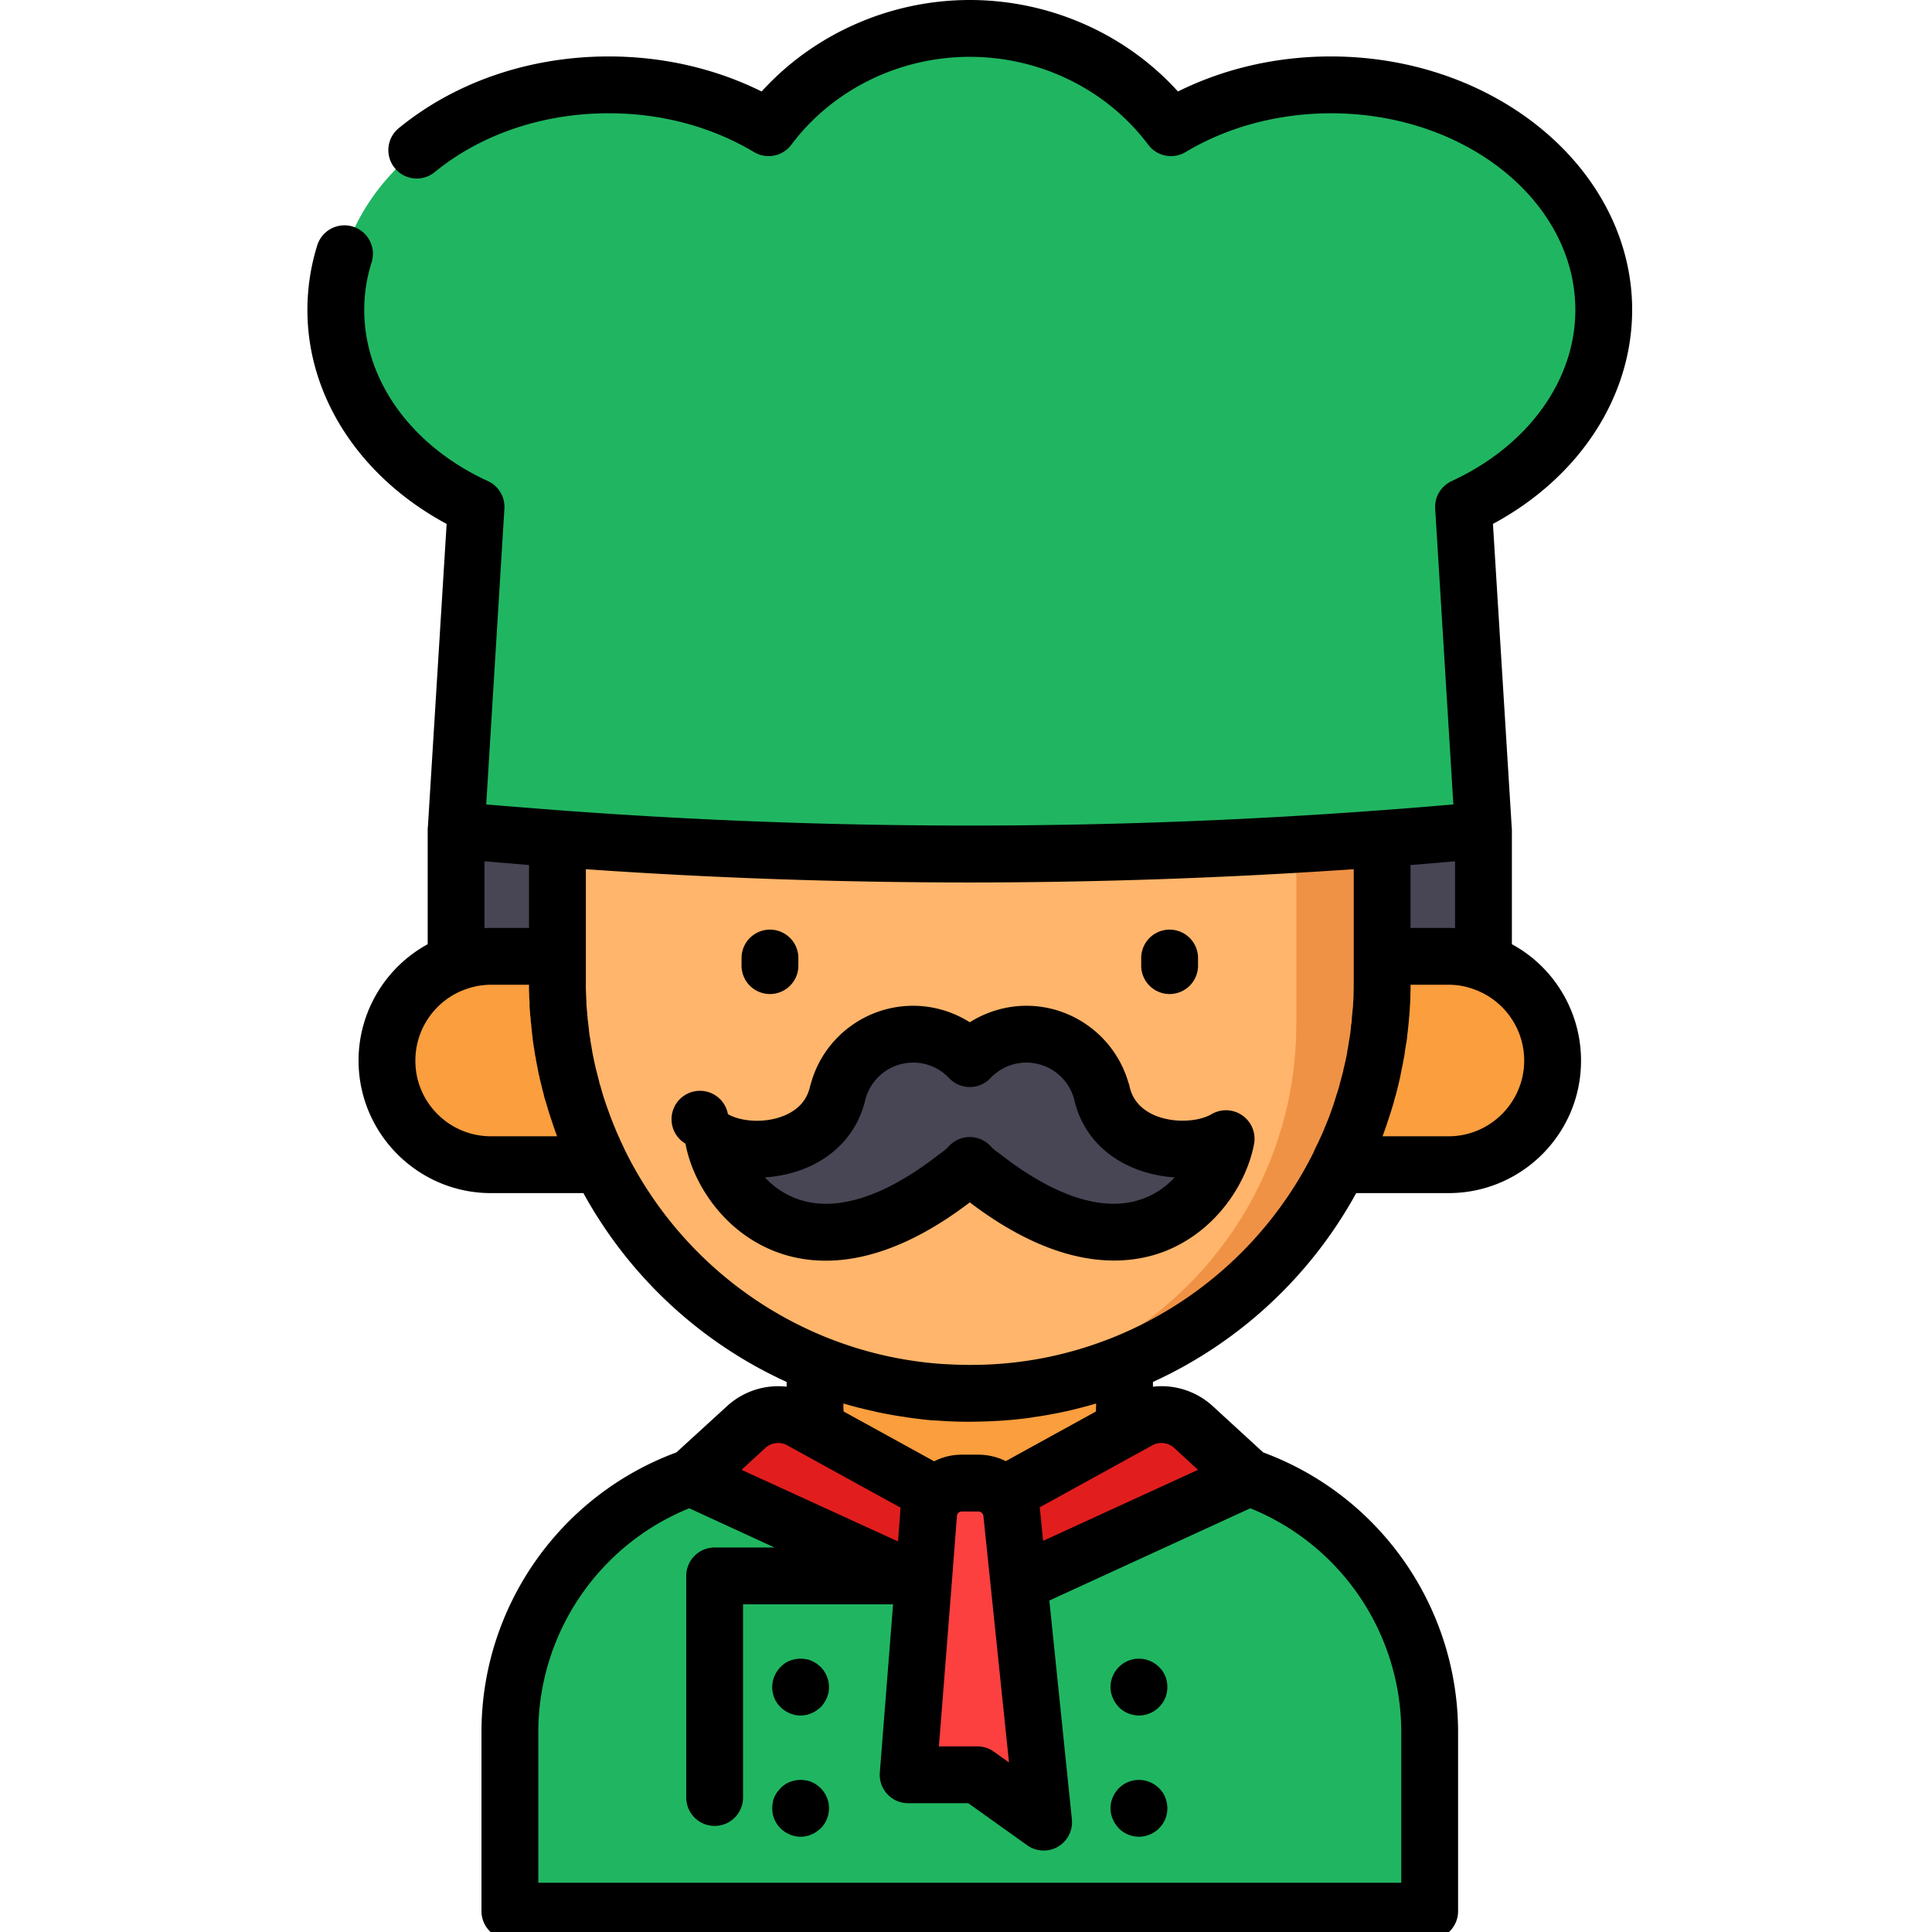 <svg version="1.1" id="Capa_1" xmlns="http://www.w3.org/2000/svg" x="0" y="0" viewBox="0 0 102 102" xml:space="preserve" enable-background="new 0 0 512.001 512.001" width="100" height="100"><title>chef</title><g class="nc-icon-wrapper"><path d="M41.18 77.2h20.04c7.88 0 14.27 6.39 14.26 14.27v9.43h-48.56v-9.43c0-7.88 6.39-14.27 14.26-14.27z" fill="#20b661"/><path d="M61.22 77.2h-4.41c7.88 0 14.27 6.39 14.26 14.27v9.43h4.41v-9.43c0-7.88-6.39-14.27-14.26-14.27z" fill="#20b661"/><path d="M43.03 56.52v17.6c0 4.51 3.66 8.18 8.17 8.18s8.18-3.66 8.17-8.18v-17.6h-16.34z" fill="#FA9E3E"/><path fill="#484655" d="M24.08 43.83h54.24v13.91h-54.24z"/><path d="M25.92 50.49h9.59v11h-9.59c-3.04 0-5.5-2.46-5.49-5.5s2.46-5.5 5.49-5.5z" fill="#FA9E3E"/><path d="M76.48 50.49h-9.59v11h9.59c3.04 0 5.5-2.46 5.49-5.5s-2.46-5.5-5.49-5.5z" fill="#FA9E3E"/><path d="M51.2 73.56c-12.02 0-21.77-9.75-21.77-21.77v-22.02h43.54v22.02c0 12.02-9.75 21.77-21.77 21.77z" fill="#FFB56B"/><path d="M68.44 29.77v24.29c0 10.4-8.15 18.91-18.41 19.47 0.39 0.02 0.78 0.03 1.17 0.03 12.02 0 21.77-9.75 21.77-21.77v-22.02h-4.53z" fill="#EF9245"/><path d="M84.67 16.37c0-6.57-6.45-11.89-14.41-11.89-3.15 0-6.07 0.84-8.44 2.26-2.38-3.17-6.25-5.24-10.62-5.24s-8.24 2.07-10.62 5.24c-2.37-1.42-5.29-2.25-8.44-2.26-7.96 0-14.41 5.32-14.41 11.89 0 4.47 2.99 8.35 7.4 10.39l-1.05 17.07c18.08 1.69 36.16 1.69 54.24 0l-1.05-17.07c4.41-2.03 7.4-5.92 7.4-10.39z" fill="#20b661"/><path d="M84.67 16.37c0-6.57-6.45-11.89-14.41-11.89a17.48 17.48 0 0 0-2.09 0.13c6.43 0.84 11.37 5.78 11.36 11.76 0 4.47-2.76 8.35-6.83 10.39l0.88 17.47a292.01 292.01 0 0 0 4.74-0.4l-1.05-17.07c4.41-2.03 7.4-5.92 7.4-10.39z" fill="#20b661"/><path d="M49.45 78.94l-7.16-3.95a2.5 2.5 0 0 0-2.9 0.35l-2.92 2.68 12.19 5.59 0.79-4.67z" fill="#E11E1D"/><path d="M52.95 78.94l7.16-3.95a2.5 2.5 0 0 1 2.9 0.35l2.92 2.68-12.19 5.59-0.79-4.67z" fill="#E11E1D"/><path d="M49.02 79.93l-1.07 13.77h3.65l3.5 2.5-1.69-16.31a1.77 1.77 0 0 0-1.75-1.59h-0.88a1.77 1.77 0 0 0-1.76 1.63z" fill="#FB403F"/><path d="M58.16 57.65l0 0c-0.47-1.76-2.07-3.05-3.97-3.05-1.18 0-2.24 0.5-2.99 1.29-0.75-0.8-1.81-1.29-2.99-1.29-1.9 0-3.5 1.29-3.97 3.05l0 0c-0.65 3.11-4.65 3.6-6.57 2.47 0.54 2.95 4.77 8.29 12.82 2.02 0.04-0.03 0.08-0.06 0.12-0.09 0.04-0.03 0.09-0.06 0.13-0.1l0 0c0.16-0.13 0.32-0.27 0.46-0.42a4.16 4.16 0 0 0 0.46 0.42l0 0c0.04 0.03 0.09 0.06 0.13 0.1 0.04 0.03 0.08 0.06 0.12 0.09 8.05 6.27 12.29 0.94 12.82-2.02-1.92 1.13-5.92 0.64-6.57-2.47z" fill="#484655"/><path d="M61.75 52.48a1.5 1.5 0 0 0 1.5-1.5v-0.4a1.5 1.5 0 0 0-3 0v0.4a1.5 1.5 0 0 0 1.5 1.5z"/><path d="M40.65 52.48a1.5 1.5 0 0 0 1.5-1.5v-0.4a1.5 1.5 0 0 0-3 0v0.4a1.5 1.5 0 0 0 1.5 1.5z"/><path d="M79.82 49.85v-6.02a1.52 1.52 0 0 0-0.01-0.17l-0.99-16c4.55-2.45 7.34-6.69 7.35-11.29 0-7.38-7.14-13.39-15.91-13.39-2.87 0-5.63 0.64-8.07 1.85-2.76-3.05-6.78-4.83-10.99-4.83s-8.23 1.79-10.99 4.83c-2.44-1.21-5.2-1.85-8.07-1.85-4.2 0-8.15 1.36-11.14 3.83a1.5 1.5 0 0 0 1.91 2.31c2.45-2.02 5.73-3.14 9.23-3.14 2.78 0 5.43 0.71 7.67 2.05a1.5 1.5 0 0 0 1.97-0.39c2.18-2.91 5.7-4.64 9.42-4.64s7.24 1.73 9.42 4.64a1.5 1.5 0 0 0 1.97 0.39c2.24-1.34 4.89-2.04 7.67-2.05 7.12 0 12.91 4.66 12.91 10.39 0 3.71-2.5 7.17-6.53 9.03a1.5 1.5 0 0 0-0.87 1.45l0.96 15.62c-1.3 0.11-2.59 0.22-3.87 0.31a291.3 291.3 0 0 1-43.32 0c-1.28-0.1-2.58-0.2-3.87-0.31l0.96-15.62a1.5 1.5 0 0 0-0.87-1.45c-4.03-1.85-6.53-5.31-6.53-9.03 0-0.86 0.13-1.71 0.39-2.52a1.5 1.5 0 0 0-2.87-0.9 11.45 11.45 0 0 0-0.52 3.42c0 4.59 2.79 8.84 7.35 11.29l-0.99 16c-0.01 0.05-0.01 0.11-0.01 0.17v6.02c-2.22 1.21-3.65 3.56-3.65 6.14 0 3.86 3.14 7 6.99 7h4.88c2.42 4.4 6.17 7.89 10.73 9.97v0.25a4 4 0 0 0-3.15 1.03l-2.67 2.44c-6.17 2.28-10.3 8.18-10.29 14.78v9.44a1.5 1.5 0 0 0 1.5 1.5h48.56a1.5 1.5 0 0 0 1.5-1.5v-9.44c0-6.61-4.12-12.5-10.29-14.78l-2.67-2.45a4 4 0 0 0-3.15-1.02v-0.25a23.27 23.27 0 0 0 10.73-9.97h4.88c3.86 0 7-3.14 6.99-7 0-2.58-1.43-4.94-3.65-6.14z m-3-4.38v3.53a7.19 7.19 0 0 0-0.34-0.01h-2.01v-3.32c0.78-0.06 1.57-0.13 2.35-0.2z m-48.89 0.2v3.32h-2.01c-0.12 0-0.23 0-0.34 0.01v-3.53c0.78 0.07 1.57 0.13 2.35 0.2z m-2.01 14.32c-2.2 0-4-1.79-3.99-4 0-1.69 1.07-3.2 2.65-3.76a3.94 3.94 0 0 1 1.34-0.24h2.01l0 0.21v0c0 0.13 0.01 0.26 0.01 0.39 0 0.05 0 0.09 0.01 0.14 0 0.06 0 0.13 0.01 0.18 0 0.06 0 0.12 0 0.18 0 0.1 0.01 0.2 0.02 0.29 0 0.05 0.01 0.1 0.01 0.17 0 0.03 0 0.05 0.01 0.08 0 0.02 0 0.04 0.01 0.07a9.78 9.78 0 0 0 0.02 0.31l0.01 0.03a23.27 23.27 0 0 0 0.06 0.6c0.02 0.14 0.03 0.27 0.05 0.42l0.04 0.25c0.01 0.04 0.01 0.07 0.02 0.11l0 0.03c0 0.03 0.01 0.06 0.02 0.09l0.01 0.09c0.01 0.09 0.03 0.17 0.05 0.24l0 0.03c0.01 0.08 0.03 0.17 0.05 0.27 0.02 0.12 0.05 0.25 0.07 0.37 0.02 0.12 0.05 0.24 0.08 0.35l0 0.03 0.07 0.28c0.03 0.11 0.05 0.22 0.08 0.33 0.03 0.11 0.06 0.21 0.08 0.32 0.02 0.08 0.04 0.16 0.07 0.24l0.02 0.06c0.06 0.19 0.11 0.39 0.17 0.57a20.45 20.45 0 0 0 0.13 0.4 26.56 26.56 0 0 0 0.3 0.87h-3.49v0z m19.34 14.31c0.06 0.02 0.11 0.03 0.17 0.04 0.22 0.06 0.45 0.11 0.68 0.16 0.02 0 0.04 0.01 0.06 0.02a23.1 23.1 0 0 0 0.91 0.18c0.23 0.04 0.47 0.08 0.7 0.11l0.04 0.01a23.68 23.68 0 0 0 0.93 0.12c0.24 0.03 0.49 0.05 0.73 0.06l0.02 0a23.59 23.59 0 0 0 0.94 0.05c0.25 0.01 0.51 0.01 0.76 0.01a23.98 23.98 0 0 0 0.94-0.02c0.25-0.01 0.5-0.02 0.76-0.04 0.01 0 0.02 0 0.02 0a23.39 23.39 0 0 0 0.91-0.08c0.25-0.03 0.5-0.06 0.75-0.1l0.04-0.01c0.24-0.03 0.47-0.07 0.7-0.11a22.73 22.73 0 0 0 0.91-0.18l0.06-0.01a23.31 23.31 0 0 0 0.85-0.21c0.24-0.06 0.48-0.13 0.72-0.2l0.01-0.01v0.03c0 0.13-0.01 0.26-0.01 0.4l-4.76 2.62a3.26 3.26 0 0 0-1.44-0.34h-0.88c-0.52 0-1.01 0.12-1.46 0.35l-4.78-2.63c-0.01-0.13-0.02-0.26-0.01-0.4v-0.03l0.01 0.01c0.24 0.07 0.48 0.14 0.72 0.2z m5.04 8.62l0-0.02 0.22-2.85a0.27 0.27 0 0 1 0.06-0.16c0.03-0.04 0.1-0.09 0.2-0.09h0.88c0.11 0 0.17 0.06 0.2 0.1 0.03 0.04 0.05 0.09 0.06 0.14l1.35 13.01-0.8-0.57a1.5 1.5 0 0 0-0.87-0.28h-2.03l0.73-9.28z m-9.9-6.47a1 1 0 0 1 1.17-0.14l5.98 3.29c-0.01 0.07-0.02 0.14-0.02 0.21l-0.12 1.57-8.26-3.78 1.25-1.15z m25.61 3.18c4.8 1.94 7.97 6.61 7.97 11.83v7.94h-45.56v-7.94c0-5.22 3.18-9.89 7.97-11.83l4.5 2.07h-3.16a1.5 1.5 0 0 0-1.5 1.5v11.7a1.5 1.5 0 0 0 3 0v-10.2h7.92l-0.7 8.88a1.5 1.5 0 0 0 1.5 1.62h3.17l3.11 2.22a1.5 1.5 0 0 0 1.62 0.08 1.5 1.5 0 0 0 0.74-1.45l-1.19-11.55 10.61-4.87z m-4.01-3.18l1.25 1.15-8.18 3.75-0.16-1.62a3.22 3.22 0 0 0-0.02-0.15l5.94-3.27a1 1 0 0 1 1.17 0.14z m-3.19-5.86c-2.42 0.98-4.98 1.48-7.61 1.47-0.49 0-0.98-0.02-1.47-0.05a20.29 20.29 0 0 1-0.88-0.08c-0.08-0.01-0.16-0.02-0.24-0.03a20.05 20.05 0 0 1-5.02-1.31h0l0 0c-4.59-1.86-8.33-5.33-10.55-9.77a17.22 17.22 0 0 1-0.21-0.45c-0.02-0.03-0.03-0.07-0.05-0.1a18.09 18.09 0 0 1-0.1-0.23l0 0-0.01-0.02-0.03-0.06c0-0.01-0.01-0.02-0.01-0.03l0 0a12.18 12.18 0 0 1-0.12-0.27 1.36 1.36 0 0 0-0.02-0.06l-0.01-0.02a18.54 18.54 0 0 1-0.24-0.6c-0.04-0.1-0.07-0.2-0.11-0.3a18.43 18.43 0 0 1-0.29-0.85c-0.05-0.17-0.1-0.34-0.14-0.49l-0.02-0.05c-0.02-0.07-0.04-0.13-0.05-0.2l-0.01-0.04a12.2 12.2 0 0 1-0.07-0.27c-0.02-0.08-0.04-0.17-0.07-0.27l0 0a19.95 19.95 0 0 1-0.13-0.57l0 0 0-0.01a19.95 19.95 0 0 1-0.07-0.34c-0.01-0.06-0.02-0.12-0.03-0.19l-0.01-0.04c-0.01-0.07-0.02-0.13-0.03-0.2l-0.01-0.02-0.01-0.11-0.01-0.02c0-0.02-0.01-0.04-0.01-0.07l0-0.04a4.58 4.58 0 0 0-0.02-0.1l-0.03-0.18a9.44 9.44 0 0 1-0.04-0.36l0-0.01c-0.01-0.06-0.01-0.12-0.02-0.18l0 0a20.19 20.19 0 0 1-0.04-0.32l0-0.05c-0.01-0.08-0.02-0.15-0.02-0.23a1.48 1.48 0 0 0-0.01-0.08l0-0.04a2.82 2.82 0 0 0-0.01-0.04c0-0.03 0-0.06 0-0.08a1.32 1.32 0 0 0-0.01-0.07 5.25 5.25 0 0 1-0.01-0.22 1.3 1.3 0 0 0 0-0.05c0-0.04 0-0.07-0.01-0.11a1.8 1.8 0 0 0 0-0.04c0-0.04 0-0.08 0-0.13a1.93 1.93 0 0 0-0.01-0.05l0-0.02 0-0.02c0-0.12-0.01-0.24-0.01-0.37 0-0.12 0-0.24 0-0.36v-5.9c6.73 0.47 13.5 0.7 20.27 0.7s13.54-0.24 20.27-0.7v5.9c0 0.12 0 0.24 0 0.36v0.01c0 0.12-0.01 0.24-0.01 0.36l0 0.02 0 0.06a10.63 10.63 0 0 1-0.02 0.34 5.62 5.62 0 0 1-0.01 0.22c0 0.02 0 0.04-0.01 0.07 0 0.03 0 0.06-0.01 0.09-0.01 0.16-0.03 0.32-0.04 0.48l0 0.03c-0.01 0.07-0.01 0.14-0.02 0.22l-0.01 0.02c-0.01 0.06-0.01 0.12-0.02 0.18v0.01a1.64 1.64 0 0 0 0 0.05l-0.01 0.04v0a1.64 1.64 0 0 0 0 0.06l0 0-0.01 0.04 0 0 0 0.02-0.03 0.21-0.01 0.02c0 0.02 0 0.04 0 0.06a1.81 1.81 0 0 0-0.01 0.06l-0.01 0.02c-0.01 0.06-0.02 0.13-0.03 0.2-0.02 0.1-0.03 0.2-0.05 0.3l-0.02 0.11-0.01 0.06-0.01 0.05 0 0.03c-0.02 0.11-0.04 0.23-0.07 0.35-0.04 0.18-0.08 0.37-0.13 0.55l0 0.03c-0.02 0.09-0.04 0.17-0.07 0.27a11.31 11.31 0 0 1-0.08 0.3c-0.02 0.07-0.04 0.13-0.05 0.2l-0.01 0.04c-0.05 0.17-0.1 0.34-0.16 0.51-0.03 0.11-0.07 0.22-0.1 0.33a23.27 23.27 0 0 1-0.29 0.82 18.45 18.45 0 0 1-0.25 0.61 1.42 1.42 0 0 0-0.02 0.06 11.79 11.79 0 0 1-0.12 0.27c0 0 0 0.01 0 0l-0.01 0.03-0.03 0.06-0.01 0.02a18.22 18.22 0 0 1-0.15 0.33l-0.01 0.01c-0.04 0.09-0.09 0.18-0.13 0.28-0.03 0.05-0.05 0.11-0.07 0.16-2.21 4.44-5.96 7.91-10.55 9.77z m17.67-10.6h-3.49a18.85 18.85 0 0 0 0.11-0.3l0 0 0 0a25.7 25.7 0 0 0 0.2-0.59 25.3 25.3 0 0 0 0.3-0.96l0.01-0.05c0.02-0.08 0.04-0.16 0.07-0.24a15.86 15.86 0 0 0 0.16-0.64c0.06-0.24 0.11-0.47 0.14-0.66 0.03-0.12 0.05-0.25 0.08-0.38l0 0c0-0.02 0.01-0.03 0.01-0.05l0.01-0.07c0.01-0.05 0.02-0.1 0.03-0.15l0 0 0.01-0.04c0.02-0.11 0.04-0.23 0.05-0.33 0.01-0.09 0.03-0.18 0.04-0.26l0-0.01c0.01-0.04 0.01-0.09 0.02-0.13l0.01-0.02h0c0 0 0-0.01 0-0.01l0.03-0.19a3.86 3.86 0 0 0 0.02-0.16l0-0.01c0-0.02 0.01-0.04 0-0.06l0.01-0.05c0.01-0.08 0.02-0.16 0.03-0.23l0-0.03c0.01-0.09 0.02-0.18 0.03-0.27 0.02-0.18 0.03-0.36 0.05-0.56 0-0.05 0.01-0.11 0.01-0.15 0.01-0.1 0.01-0.2 0.02-0.31a12.2 12.2 0 0 0 0.02-0.4l0-0.02c0-0.02 0-0.04 0-0.06 0-0.13 0.01-0.26 0.01-0.4 0-0.07 0-0.14 0-0.21h2.01c0.46 0 0.91 0.08 1.34 0.24 1.59 0.57 2.65 2.08 2.65 3.76 0 2.2-1.79 4-3.99 4z"/><path d="M43.1 87.82c-0.08-0.05-0.17-0.1-0.26-0.14-0.09-0.04-0.18-0.07-0.28-0.08-0.19-0.04-0.39-0.04-0.59 0-0.1 0.02-0.19 0.05-0.28 0.08-0.09 0.04-0.18 0.08-0.26 0.14s-0.16 0.12-0.22 0.19c-0.28 0.28-0.44 0.67-0.44 1.06a1.51 1.51 0 0 0 0.11 0.57c0.04 0.09 0.08 0.18 0.14 0.26 0.05 0.08 0.12 0.16 0.19 0.23 0.07 0.07 0.15 0.13 0.22 0.18s0.17 0.1 0.26 0.14c0.09 0.04 0.19 0.07 0.28 0.09 0.1 0.02 0.19 0.03 0.3 0.03s0.2-0.01 0.29-0.03c0.1-0.02 0.19-0.05 0.28-0.09 0.09-0.04 0.18-0.08 0.26-0.14s0.16-0.12 0.23-0.18c0.07-0.07 0.13-0.15 0.18-0.23a1.54 1.54 0 0 0 0.23-0.54 1.52 1.52 0 0 0-0.41-1.35c-0.07-0.07-0.15-0.13-0.23-0.19z"/><path d="M43.65 94.89c-0.04-0.09-0.08-0.18-0.14-0.26-0.05-0.08-0.12-0.16-0.18-0.22-0.07-0.07-0.15-0.13-0.23-0.19s-0.17-0.1-0.26-0.14c-0.09-0.04-0.18-0.07-0.28-0.08-0.19-0.04-0.39-0.04-0.59 0-0.1 0.02-0.19 0.05-0.28 0.08-0.09 0.04-0.18 0.08-0.26 0.14s-0.16 0.12-0.22 0.19c-0.07 0.07-0.13 0.15-0.19 0.22-0.05 0.08-0.1 0.17-0.14 0.26-0.04 0.09-0.07 0.19-0.08 0.28-0.02 0.1-0.03 0.2-0.03 0.3 0 0.4 0.16 0.78 0.44 1.06 0.07 0.07 0.15 0.13 0.22 0.18s0.17 0.1 0.26 0.14c0.09 0.04 0.19 0.07 0.28 0.09 0.1 0.02 0.19 0.03 0.3 0.03s0.2-0.01 0.29-0.03c0.1-0.02 0.19-0.05 0.28-0.09 0.09-0.04 0.18-0.08 0.26-0.14s0.16-0.12 0.23-0.18a1.52 1.52 0 0 0 0.41-1.36c-0.02-0.1-0.05-0.19-0.09-0.28z"/><path d="M58.75 89.64c0.04 0.09 0.08 0.18 0.14 0.26 0.05 0.08 0.12 0.16 0.18 0.23a1.52 1.52 0 0 0 1.06 0.44c0.39 0 0.78-0.16 1.06-0.44 0.07-0.07 0.13-0.15 0.19-0.23s0.1-0.17 0.14-0.26a1.51 1.51 0 0 0 0.11-0.57 1.51 1.51 0 0 0-0.11-0.58 1.54 1.54 0 0 0-0.14-0.26 1.45 1.45 0 0 0-0.19-0.22 1.51 1.51 0 0 0-1.06-0.44c-0.4 0-0.78 0.16-1.06 0.44-0.07 0.07-0.13 0.15-0.18 0.22a1.54 1.54 0 0 0-0.23 0.54c-0.02 0.1-0.03 0.19-0.03 0.3 0 0.1 0.01 0.2 0.03 0.29 0.02 0.1 0.05 0.19 0.09 0.28z"/><path d="M58.75 96.04c0.04 0.09 0.08 0.18 0.14 0.26 0.05 0.08 0.12 0.16 0.18 0.23a1.52 1.52 0 0 0 1.06 0.44c0.39 0 0.78-0.16 1.06-0.44 0.07-0.07 0.13-0.15 0.19-0.23s0.1-0.17 0.14-0.26a1.51 1.51 0 0 0 0.11-0.57c0-0.1-0.01-0.2-0.03-0.3-0.02-0.1-0.05-0.19-0.08-0.28-0.04-0.09-0.08-0.18-0.14-0.26s-0.12-0.16-0.19-0.22c-0.28-0.28-0.67-0.44-1.06-0.44-0.4 0-0.78 0.16-1.06 0.44-0.07 0.07-0.13 0.15-0.18 0.22s-0.1 0.17-0.14 0.26c-0.04 0.09-0.07 0.19-0.09 0.28-0.02 0.1-0.03 0.2-0.03 0.3 0 0.1 0.01 0.2 0.03 0.29 0.02 0.1 0.05 0.19 0.09 0.28z"/><path d="M65.59 58.89a1.5 1.5 0 0 0-1.62-0.07c-0.66 0.39-1.98 0.51-3.04 0.05-0.71-0.32-1.15-0.83-1.3-1.53a1.49 1.49 0 0 0-0.06-0.2c-0.7-2.38-2.89-4.04-5.38-4.04-1.06 0-2.1 0.31-2.99 0.87-0.89-0.56-1.93-0.87-2.99-0.87-2.49 0-4.69 1.65-5.38 4.04-0.02 0.07-0.04 0.13-0.06 0.2-0.15 0.7-0.58 1.21-1.3 1.53-1.06 0.47-2.38 0.34-3.04-0.05a1.5 1.5 0 1 0-2.24 1.56c0.38 2.07 1.99 4.64 4.76 5.7 2.09 0.8 5.55 0.98 10.25-2.6 3.08 2.34 5.63 3.07 7.61 3.07 1.04 0 1.93-0.2 2.64-0.47 2.76-1.06 4.38-3.62 4.76-5.7a1.5 1.5 0 0 0-0.62-1.49z m-5.21 4.38c-2.01 0.77-4.62-0.04-7.55-2.32a1.24 1.24 0 0 0-0.08-0.06l-0.14-0.1a1.3 1.3 0 0 0-0.03-0.02c-0.1-0.08-0.2-0.17-0.29-0.27a1.5 1.5 0 0 0-2.18 0c-0.09 0.1-0.19 0.19-0.29 0.27l-0.03 0.02-0.13 0.1a1.48 1.48 0 0 0-0.09 0.06c-2.93 2.29-5.55 3.09-7.55 2.32-0.66-0.25-1.21-0.65-1.64-1.11 0.79-0.05 1.58-0.23 2.3-0.55 1.56-0.69 2.62-1.94 3-3.53 0-0.02 0.01-0.03 0.01-0.04 0.3-1.14 1.34-1.94 2.52-1.94 0.72 0 1.4 0.29 1.9 0.82a1.5 1.5 0 0 0 2.18 0c0.5-0.53 1.18-0.82 1.9-0.82 1.18 0 2.22 0.8 2.52 1.94 0 0.02 0.01 0.03 0.01 0.04 0.37 1.59 1.43 2.84 3 3.53 0.72 0.32 1.51 0.5 2.3 0.55-0.43 0.46-0.97 0.86-1.64 1.11z"/></g></svg>